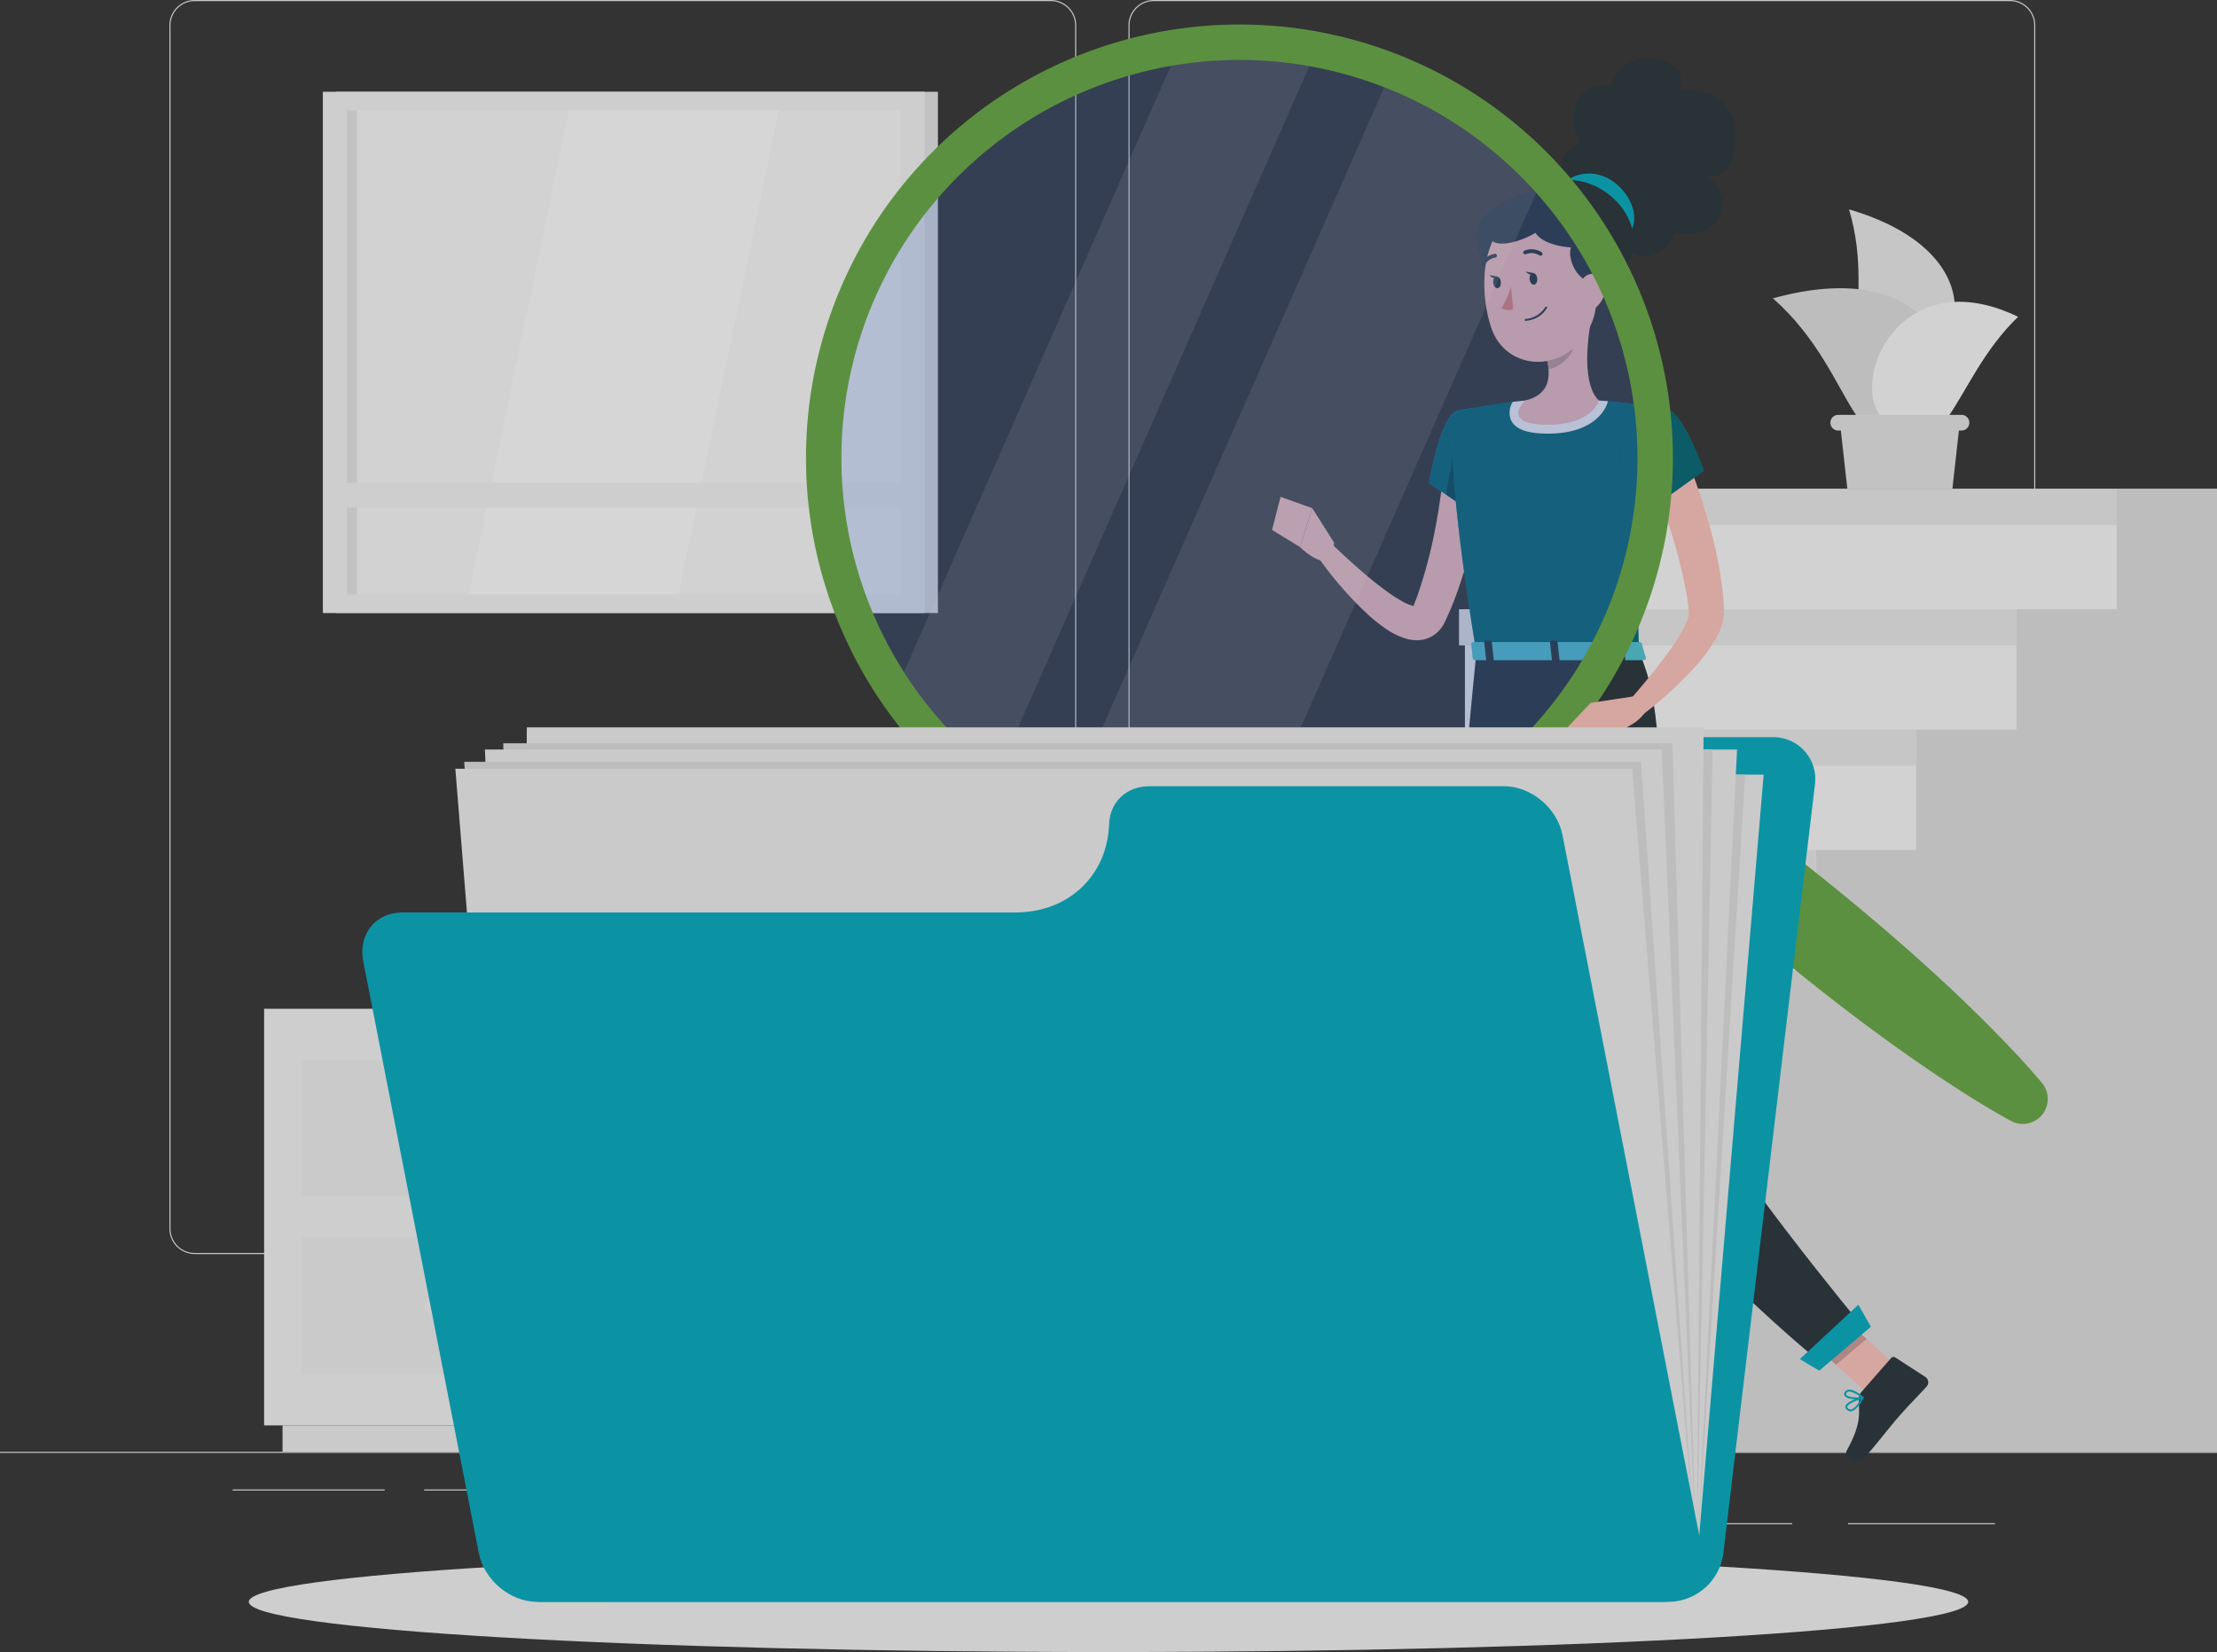 <svg xmlns="http://www.w3.org/2000/svg" xmlns:xlink="http://www.w3.org/1999/xlink" width="543.465" height="405" viewBox="0 0 543.465 405">
  <rect x="0" y="0" width="543.465" height="405" fill="#333333" stroke="none"/>
  <defs>
    <clipPath id="clip-path">
      <rect id="Rectangle_151860" data-name="Rectangle 151860" width="543.465" height="405" fill="none"/>
    </clipPath>
    <clipPath id="clip-path-3">
      <rect id="Rectangle_151846" data-name="Rectangle 151846" width="19.318" height="25.966" fill="none"/>
    </clipPath>
    <clipPath id="clip-path-4">
      <rect id="Rectangle_151847" data-name="Rectangle 151847" width="6.275" height="21.057" fill="none"/>
    </clipPath>
    <clipPath id="clip-path-5">
      <rect id="Rectangle_151848" data-name="Rectangle 151848" width="10.169" height="11.732" fill="none"/>
    </clipPath>
    <clipPath id="clip-path-6">
      <rect id="Rectangle_151849" data-name="Rectangle 151849" width="16.334" height="14.25" fill="none"/>
    </clipPath>
    <clipPath id="clip-path-7">
      <rect id="Rectangle_151850" data-name="Rectangle 151850" width="52.859" height="62.165" fill="none"/>
    </clipPath>
    <clipPath id="clip-path-8">
      <rect id="Rectangle_151851" data-name="Rectangle 151851" width="6.791" height="8.836" fill="none"/>
    </clipPath>
    <clipPath id="clip-path-9">
      <rect id="Rectangle_151852" data-name="Rectangle 151852" width="13.367" height="73.77" fill="none"/>
    </clipPath>
    <clipPath id="clip-path-10">
      <rect id="Rectangle_151853" data-name="Rectangle 151853" width="19.805" height="26.299" fill="none"/>
    </clipPath>
    <clipPath id="clip-path-11">
      <rect id="Rectangle_151854" data-name="Rectangle 151854" width="42.808" height="4.434" fill="none"/>
    </clipPath>
    <clipPath id="clip-path-12">
      <rect id="Rectangle_151855" data-name="Rectangle 151855" width="199.847" height="199.836" fill="none"/>
    </clipPath>
    <clipPath id="clip-path-13">
      <rect id="Rectangle_151856" data-name="Rectangle 151856" width="101.477" height="179.604" fill="none"/>
    </clipPath>
    <clipPath id="clip-path-14">
      <rect id="Rectangle_151857" data-name="Rectangle 151857" width="117.79" height="192.918" fill="none"/>
    </clipPath>
    <clipPath id="clip-path-15">
      <rect id="Rectangle_151858" data-name="Rectangle 151858" width="328.801" height="199.943" fill="none"/>
    </clipPath>
  </defs>
  <g id="Group_172622" data-name="Group 172622" opacity="0.8">
    <g id="Group_172621" data-name="Group 172621" clip-path="url(#clip-path)">
      <rect id="Rectangle_151821" data-name="Rectangle 151821" width="543.465" height="0.272" transform="translate(0 355.911)" fill="#ebebeb"/>
      <rect id="Rectangle_151822" data-name="Rectangle 151822" width="36.001" height="0.272" transform="translate(453.01 373.406)" fill="#ebebeb"/>
      <rect id="Rectangle_151823" data-name="Rectangle 151823" width="76.962" height="0.272" transform="translate(362.362 373.406)" fill="#ebebeb"/>
      <rect id="Rectangle_151824" data-name="Rectangle 151824" width="20.861" height="0.272" transform="translate(299.059 363.313)" fill="#ebebeb"/>
      <rect id="Rectangle_151825" data-name="Rectangle 151825" width="37.271" height="0.272" transform="translate(57.019 365.139)" fill="#ebebeb"/>
      <rect id="Rectangle_151826" data-name="Rectangle 151826" width="67.768" height="0.272" transform="translate(103.967 365.139)" fill="#ebebeb"/>
      <rect id="Rectangle_151827" data-name="Rectangle 151827" width="40.014" height="0.271" transform="translate(204.705 369.729)" fill="#ebebeb"/>
      <g id="Group_172620" data-name="Group 172620">
        <g id="Group_172619" data-name="Group 172619" clip-path="url(#clip-path)">
          <path id="Path_46439" data-name="Path 46439" d="M254.3,307.435H44.411a6.211,6.211,0,0,1-6.2-6.2V6.2a6.212,6.212,0,0,1,6.2-6.2H254.3a6.212,6.212,0,0,1,6.2,6.2V301.231a6.211,6.211,0,0,1-6.2,6.2M44.411.272A5.939,5.939,0,0,0,38.479,6.2V301.231a5.939,5.939,0,0,0,5.932,5.932H254.3a5.939,5.939,0,0,0,5.931-5.932V6.2A5.939,5.939,0,0,0,254.3.272Z" transform="translate(3.321)" fill="#ebebeb"/>
          <path id="Path_46440" data-name="Path 46440" d="M470.593,307.435H260.708a6.21,6.21,0,0,1-6.2-6.2V6.2a6.211,6.211,0,0,1,6.2-6.2H470.593a6.212,6.212,0,0,1,6.2,6.2V301.231a6.211,6.211,0,0,1-6.2,6.2M260.708.272A5.938,5.938,0,0,0,254.777,6.2V301.231a5.938,5.938,0,0,0,5.931,5.932H470.593a5.939,5.939,0,0,0,5.932-5.932V6.2A5.939,5.939,0,0,0,470.593.272Z" transform="translate(22.124)" fill="#ebebeb"/>
          <rect id="Rectangle_151828" data-name="Rectangle 151828" width="147.495" height="127.791" transform="translate(82.425 22.498)" fill="#e6e6e6"/>
          <rect id="Rectangle_151829" data-name="Rectangle 151829" width="147.495" height="127.791" transform="translate(79.148 22.498)" fill="#f5f5f5"/>
          <rect id="Rectangle_151830" data-name="Rectangle 151830" width="135.728" height="118.658" transform="translate(85.032 27.065)" fill="#fafafa"/>
          <path id="Path_46441" data-name="Path 46441" d="M157.136,143.558,181.726,24.9H130.28L105.689,143.558Z" transform="translate(9.188 2.165)" fill="#fff"/>
          <rect id="Rectangle_151831" data-name="Rectangle 151831" width="2.478" height="118.658" transform="translate(85.031 27.065)" fill="#e6e6e6"/>
          <rect id="Rectangle_151832" data-name="Rectangle 151832" width="142.628" height="6.131" transform="translate(81.582 118.315)" fill="#f5f5f5"/>
          <rect id="Rectangle_151833" data-name="Rectangle 151833" width="23.552" height="102.141" transform="translate(223.088 247.298)" fill="#f0f0f0"/>
          <rect id="Rectangle_151834" data-name="Rectangle 151834" width="172.856" height="6.472" transform="translate(69.262 349.439)" fill="#f0f0f0"/>
          <rect id="Rectangle_151835" data-name="Rectangle 151835" width="158.348" height="102.141" transform="translate(64.74 247.298)" fill="#f5f5f5"/>
          <rect id="Rectangle_151836" data-name="Rectangle 151836" width="139.829" height="33.499" transform="translate(73.999 259.869)" fill="#f0f0f0"/>
          <rect id="Rectangle_151837" data-name="Rectangle 151837" width="139.829" height="33.499" transform="translate(73.999 303.367)" fill="#f0f0f0"/>
          <path id="Path_46442" data-name="Path 46442" d="M97.916,256.976h75.372a2.3,2.3,0,0,0,0-4.594H97.916a2.3,2.3,0,0,0,0,4.594" transform="translate(8.312 21.94)" fill="#f5f5f5"/>
          <path id="Path_46443" data-name="Path 46443" d="M97.916,297h75.372a2.3,2.3,0,0,0,0-4.594H97.916a2.3,2.3,0,0,0,0,4.594" transform="translate(8.312 25.418)" fill="#f5f5f5"/>
          <path id="Path_46444" data-name="Path 46444" d="M432.9,85.186c13.413-3.7,18-28.031-15.9-37.964,7.476,24.471-7.49,44.409,15.9,37.964" transform="translate(36.25 4.105)" fill="#ebebeb"/>
          <path id="Path_46445" data-name="Path 46445" d="M437.353,94.2c10.569-11.428.572-37.268-37.512-26.711,21.546,18.853,19.084,46.636,37.512,26.711" transform="translate(34.758 5.651)" fill="#e0e0e0"/>
          <path id="Path_46446" data-name="Path 46446" d="M424.971,96.868c-8.851-8.762,3.826-39.247,33.043-25.119-16.556,15.829-17.612,40.394-33.043,25.119" transform="translate(36.702 5.917)" fill="#fafafa"/>
          <path id="Path_46447" data-name="Path 46447" d="M416.789,111.663h25.748l1.943-17.421H414.846Z" transform="translate(36.063 8.192)" fill="#e6e6e6"/>
          <path id="Path_46448" data-name="Path 46448" d="M414.733,97.414h30.215a1.922,1.922,0,1,0,0-3.844H414.733a1.922,1.922,0,1,0,0,3.844" transform="translate(35.886 8.134)" fill="#e6e6e6"/>
          <path id="Path_46449" data-name="Path 46449" d="M219.274,316.818h0V287.311h24.581V257.8h24.582V228.3h24.581V198.79H317.6V169.284h24.582V139.777h24.581V110.27H526.54V346.325H194.693V316.818Z" transform="translate(16.925 9.586)" fill="#fafafa"/>
          <path id="Path_46450" data-name="Path 46450" d="M343.659,316.818h0V287.311H368.24V257.8h24.582V228.3H417.4V198.79h24.581V169.284h24.582V139.777h24.581V110.27h24.581V346.325H319.078V316.818Z" transform="translate(27.738 9.586)" fill="#e0e0e0"/>
          <rect id="Rectangle_151838" data-name="Rectangle 151838" width="136.646" height="8.852" transform="translate(210.17 326.404)" fill="#ebebeb"/>
          <rect id="Rectangle_151839" data-name="Rectangle 151839" width="136.646" height="8.852" transform="translate(234.751 296.897)" fill="#ebebeb"/>
          <rect id="Rectangle_151840" data-name="Rectangle 151840" width="136.646" height="8.852" transform="translate(259.332 267.39)" fill="#ebebeb"/>
          <rect id="Rectangle_151841" data-name="Rectangle 151841" width="136.646" height="8.852" transform="translate(283.913 237.883)" fill="#ebebeb"/>
          <rect id="Rectangle_151842" data-name="Rectangle 151842" width="136.646" height="8.852" transform="translate(308.495 208.376)" fill="#ebebeb"/>
          <rect id="Rectangle_151843" data-name="Rectangle 151843" width="136.646" height="8.852" transform="translate(333.076 178.87)" fill="#ebebeb"/>
          <rect id="Rectangle_151844" data-name="Rectangle 151844" width="136.646" height="8.852" transform="translate(357.657 149.363)" fill="#ebebeb"/>
          <rect id="Rectangle_151845" data-name="Rectangle 151845" width="136.646" height="8.852" transform="translate(382.239 119.856)" fill="#ebebeb"/>
          <path id="Path_46451" data-name="Path 46451" d="M477.6,362.27c0,6.8-94.353,12.307-210.744,12.307S56.111,369.068,56.111,362.27s94.353-12.307,210.744-12.307S477.6,355.474,477.6,362.27" transform="translate(4.878 30.422)" fill="#f5f5f5"/>
          <path id="Path_46452" data-name="Path 46452" d="M337.943,103.722c-.187,3.258-.568,6.252-.993,9.352-.427,3.075-1,6.126-1.658,9.169a101.993,101.993,0,0,1-5.488,18.014l-.982,2.192-.246.547-.123.274c-.04.088-.073.166-.167.348a8.643,8.643,0,0,1-1.254,1.886,7.317,7.317,0,0,1-2.08,1.643,7.215,7.215,0,0,1-2.483.78,9.376,9.376,0,0,1-3.947-.411,19.242,19.242,0,0,1-5.042-2.6,43.024,43.024,0,0,1-3.863-3.1,89.9,89.9,0,0,1-12.282-14.061l3.608-3.049c2.116,2.009,4.327,4.037,6.534,5.964a86.48,86.48,0,0,0,6.765,5.431,35.217,35.217,0,0,0,3.431,2.222,11.666,11.666,0,0,0,3.066,1.309c.377.078.636.034.516.008a1.183,1.183,0,0,0-.692.307c-.063.057-.065.051-.048-.015l.349-.909.76-1.975a116.514,116.514,0,0,0,4.405-16.691c.571-2.853.976-5.748,1.406-8.632.412-2.863.742-5.852.991-8.6Z" transform="translate(25.847 8.965)" fill="#ffc3bd"/>
          <path id="Path_46453" data-name="Path 46453" d="M329.189,92.723c-4.051,1.031-6.885,17.7-6.885,17.7l11.163,7.592s10.7-16.817,7.587-21.271c-3.246-4.638-5.954-5.527-11.865-4.022" transform="translate(28.018 8.002)" fill="#407bff"/>
          <path id="Path_46454" data-name="Path 46454" d="M329.189,92.723c-4.051,1.031-6.885,17.7-6.885,17.7l11.163,7.592s10.7-16.817,7.587-21.271c-3.246-4.638-5.954-5.527-11.865-4.022" transform="translate(28.018 8.002)" fill="#01abc1"/>
          <g id="Group_172582" data-name="Group 172582" transform="translate(350.322 100.052)" opacity="0.4">
            <g id="Group_172581" data-name="Group 172581">
              <g id="Group_172580" data-name="Group 172580" clip-path="url(#clip-path-3)">
                <path id="Path_46455" data-name="Path 46455" d="M329.189,92.723c-4.051,1.031-6.885,17.7-6.885,17.7l11.163,7.592s10.7-16.817,7.587-21.271c-3.246-4.638-5.954-5.527-11.865-4.022" transform="translate(-322.304 -92.05)"/>
              </g>
            </g>
          </g>
          <g id="Group_172585" data-name="Group 172585" transform="translate(354.46 104.447)" opacity="0.3">
            <g id="Group_172584" data-name="Group 172584">
              <g id="Group_172583" data-name="Group 172583" clip-path="url(#clip-path-4)">
                <path id="Path_46456" data-name="Path 46456" d="M329.223,96.094l-3.112,16.8,6.274,4.254Z" transform="translate(-326.111 -96.094)"/>
              </g>
            </g>
          </g>
          <path id="Path_46457" data-name="Path 46457" d="M301.512,123l-5.31-8.387-3.012,9.53s4.355,4.568,8.293,3.479Z" transform="translate(25.487 9.964)" fill="#ffc3bd"/>
          <path id="Path_46458" data-name="Path 46458" d="M288.967,112.065l-2.089,8.115,6.862,4.189,3.011-9.53Z" transform="translate(24.938 9.742)" fill="#ffc3bd"/>
          <path id="Path_46459" data-name="Path 46459" d="M349.64,352.623h-9.828l-.657-22.76h9.828Z" transform="translate(29.483 28.675)" fill="#ffc3bd"/>
          <path id="Path_46460" data-name="Path 46460" d="M430.564,310.025l-7.491,6.363-17.143-15.3,7.491-6.364Z" transform="translate(35.288 25.62)" fill="#ffc3bd"/>
          <path id="Path_46461" data-name="Path 46461" d="M420.111,314.64l7.265-8.315a.778.778,0,0,1,1.022-.15l7.406,4.8a1.579,1.579,0,0,1,.279,2.337c-2.583,2.855-3.973,4.1-7.168,7.761-1.965,2.249-4.6,5.74-7.317,8.847-2.654,3.039-5.931.589-5.079-.948,3.821-6.89,2.9-9.31,2.966-12.7a2.565,2.565,0,0,1,.626-1.635" transform="translate(36.196 26.605)" fill="#263238"/>
          <path id="Path_46462" data-name="Path 46462" d="M340.725,349.756h11.042a.778.778,0,0,1,.784.672l1.259,8.736a1.579,1.579,0,0,1-1.576,1.748c-3.85-.066-5.7-.292-10.561-.292-2.987,0-9.166.311-13.292.311-4.035,0-4.344-4.079-2.627-4.449,7.7-1.656,10.733-3.941,13.329-6.12a2.561,2.561,0,0,1,1.642-.6" transform="translate(28.232 30.404)" fill="#263238"/>
          <g id="Group_172588" data-name="Group 172588" transform="translate(368.64 358.544)" opacity="0.2">
            <g id="Group_172587" data-name="Group 172587">
              <g id="Group_172586" data-name="Group 172586" clip-path="url(#clip-path-5)">
                <path id="Path_46463" data-name="Path 46463" d="M339.157,329.868l.337,11.732h9.832l-.337-11.732Z" transform="translate(-339.157 -329.868)"/>
              </g>
            </g>
          </g>
          <g id="Group_172591" data-name="Group 172591" transform="translate(441.221 320.346)" opacity="0.2">
            <g id="Group_172590" data-name="Group 172590">
              <g id="Group_172589" data-name="Group 172589" clip-path="url(#clip-path-6)">
                <path id="Path_46464" data-name="Path 46464" d="M413.426,294.726l-7.494,6.366,8.841,7.883,7.493-6.366Z" transform="translate(-405.933 -294.726)"/>
              </g>
            </g>
          </g>
          <path id="Path_46465" data-name="Path 46465" d="M328.732,92.9s-4.683,1.649,4.7,59.319h39.917c-.67-16.245-.689-26.263,7.076-59.6a117.827,117.827,0,0,0-16.951-2.234,126.909,126.909,0,0,0-18.126,0c-7.786.71-16.614,2.517-16.614,2.517" transform="translate(28.475 7.828)" fill="#01abc1"/>
          <g id="Group_172594" data-name="Group 172594" transform="translate(356.038 97.879)" opacity="0.4">
            <g id="Group_172593" data-name="Group 172593">
              <g id="Group_172592" data-name="Group 172592" clip-path="url(#clip-path-7)">
                <path id="Path_46466" data-name="Path 46466" d="M328.732,92.9s-4.683,1.649,4.7,59.319h39.917c-.67-16.245-.689-26.263,7.076-59.6a117.827,117.827,0,0,0-16.951-2.234,126.909,126.909,0,0,0-18.126,0c-7.786.71-16.614,2.517-16.614,2.517" transform="translate(-327.563 -90.051)"/>
              </g>
            </g>
          </g>
          <path id="Path_46467" data-name="Path 46467" d="M362.353,90.373a127.547,127.547,0,0,0-18.13.011c-.978.087-1.978.2-2.967.315a4.831,4.831,0,0,0-.543,4.239c1.272,3.163,5.859,3.533,9.206,3.533,12.358,0,14.445-7.217,14.532-7.522l.12-.435c-.739-.054-1.478-.109-2.217-.141" transform="translate(29.594 7.828)" fill="#fff"/>
          <path id="Path_46468" data-name="Path 46468" d="M360.383,71.575c-1.143,5.832-2.285,16.518,1.8,20.409,0,0-1.595,5.916-12.43,5.916-11.916,0-5.7-5.915-5.7-5.915,6.5-1.553,6.336-6.378,5.2-10.91Z" transform="translate(29.767 6.222)" fill="#ffc3bd"/>
          <g id="Group_172597" data-name="Group 172597" transform="translate(379.028 81.674)" opacity="0.2">
            <g id="Group_172596" data-name="Group 172596">
              <g id="Group_172595" data-name="Group 172595" clip-path="url(#clip-path-8)">
                <path id="Path_46469" data-name="Path 46469" d="M355.3,75.142l-6.586,5.618a18.634,18.634,0,0,1,.559,3.218c2.485-.36,5.9-3.087,6.162-5.688a8.724,8.724,0,0,0-.135-3.149" transform="translate(-348.714 -75.142)"/>
              </g>
            </g>
          </g>
          <path id="Path_46470" data-name="Path 46470" d="M352.772,44.924c-1.012-3.416-1.884-8.815,4.223-11.2-2.376-2.912-2.958-8.391-.038-11.646s7.389-2.051,7.389-2.051,1.3-7.945,10.965-6.555,5.359,7.788,5.359,7.788,13.187-2.612,14.067,9.811-6.69,10.89-6.69,10.89,5.883,4.93,2.626,10.355-10.8,3.555-10.8,3.555-3.542,9.583-11.888,4.13-15.217-15.077-15.217-15.077" transform="translate(30.604 1.157)" fill="#263238"/>
          <path id="Path_46471" data-name="Path 46471" d="M334.847,49.541c-3.268,4.21-1.825,8.988,1.057,10.829,7.012,4.478,17.151-14.294,14.515-16.545s-12.3,1.506-15.571,5.716" transform="translate(28.946 3.751)" fill="#263238"/>
          <path id="Path_46472" data-name="Path 46472" d="M362.69,39.868c-4.612-1.859-9.28.083-10.741,2.891-3.556,6.835,12.586,19.153,17.26,10.605,2.776-5.075-1.766-11.58-6.519-13.5" transform="translate(30.551 3.402)" fill="#01abc1"/>
          <path id="Path_46473" data-name="Path 46473" d="M362.17,60.062c.334,9.749.684,13.868-3.735,19.311-6.645,8.189-18.693,6.466-21.932-2.986-2.916-8.508-2.973-23.021,6.144-27.787A13.3,13.3,0,0,1,362.17,60.062" transform="translate(29.101 4.088)" fill="#ffc3bd"/>
          <path id="Path_46474" data-name="Path 46474" d="M360.631,65.767c-4.315-1.615-5.44-6.7-4.73-8.648-2.156-.091-6.931-.867-8.718-3.567-3.39,2.131-10.553,4.34-11.333.734s10.042-12.929,18.213-13.643c9.713-.848,19.307,8.706,16.829,17.84s-10.26,7.285-10.26,7.285" transform="translate(29.192 3.528)" fill="#263238"/>
          <path id="Path_46475" data-name="Path 46475" d="M333.531,147.244s-7.752,75.71-7.109,105.682C327.093,284.1,338.516,355.2,338.516,355.2h13.29s-2.1-69.28-.928-99.9c1.28-33.377,11.883-108.062,11.883-108.062Z" transform="translate(28.373 12.8)" fill="#263238"/>
          <path id="Path_46476" data-name="Path 46476" d="M352.172,339.457H336.579l-1.145-4.974,17.463-.609Z" transform="translate(29.159 29.024)" fill="#407bff"/>
          <g id="Group_172600" data-name="Group 172600" transform="translate(374.365 174.199)" opacity="0.2">
            <g id="Group_172599" data-name="Group 172599">
              <g id="Group_172598" data-name="Group 172598" clip-path="url(#clip-path-9)">
                <path id="Path_46477" data-name="Path 46477" d="M349.18,164.95c-9.8,19.722-1.968,55.7,1.5,69.087,1.778-20.1,4.775-44.678,7.112-62.725-1.486-10.211-4.089-15.456-8.611-6.363" transform="translate(-344.424 -160.267)"/>
              </g>
            </g>
          </g>
          <path id="Path_46478" data-name="Path 46478" d="M342.658,147.244s9.042,78.71,15.87,103.98c8.107,30,58.466,70.377,58.466,70.377l10.215-8.677s-36.5-43.86-42.7-59.665c-13.229-33.732-1.905-84-12.478-106.015Z" transform="translate(29.787 12.8)" fill="#263238"/>
          <path id="Path_46479" data-name="Path 46479" d="M423.339,299.677l-12.673,10.764-4.734-2.837,14.336-13.334Z" transform="translate(35.288 25.581)" fill="#01abc1"/>
          <path id="Path_46480" data-name="Path 46480" d="M346.843,62.916c.075.789-.282,1.47-.8,1.518s-1-.55-1.073-1.339.282-1.47.8-1.518.995.55,1.072,1.339" transform="translate(29.988 5.353)" fill="#263238"/>
          <path id="Path_46481" data-name="Path 46481" d="M338.636,63.7c.076.789-.282,1.47-.8,1.518s-1-.55-1.072-1.339.282-1.47.8-1.518.995.55,1.071,1.339" transform="translate(29.274 5.421)" fill="#263238"/>
          <path id="Path_46482" data-name="Path 46482" d="M337.87,62.413l-1.948-.364s1.114,1.387,1.948.364" transform="translate(29.202 5.394)" fill="#263238"/>
          <path id="Path_46483" data-name="Path 46483" d="M340.961,64.635a21.161,21.161,0,0,1-2.33,5.306,3.408,3.408,0,0,0,2.864.258Z" transform="translate(29.437 5.619)" fill="#ed847e"/>
          <path id="Path_46484" data-name="Path 46484" d="M345.427,72.41a7.606,7.606,0,0,1-1.313.241.233.233,0,0,1-.043-.464,6.271,6.271,0,0,0,4.862-2.931.233.233,0,0,1,.413.215,6.5,6.5,0,0,1-3.918,2.939" transform="translate(29.892 6.01)" fill="#263238"/>
          <path id="Path_46485" data-name="Path 46485" d="M362.644,65.565A7.133,7.133,0,0,1,359.95,70.3c-1.985,1.52-3.9-.033-4.126-2.39-.2-2.123.589-5.471,2.954-6.065a3.2,3.2,0,0,1,3.865,3.723" transform="translate(30.929 5.367)" fill="#ffc3bd"/>
          <path id="Path_46486" data-name="Path 46486" d="M347.921,57.789a.47.47,0,0,1-.364-.049,3.705,3.705,0,0,0-3.347-.329.466.466,0,0,1-.408-.838,4.619,4.619,0,0,1,4.234.368.465.465,0,0,1-.115.848" transform="translate(29.864 4.888)" fill="#263238"/>
          <path id="Path_46487" data-name="Path 46487" d="M334.518,60.41a.465.465,0,0,1-.535-.668,4.618,4.618,0,0,1,3.446-2.487.466.466,0,0,1,.082.928,3.681,3.681,0,0,0-2.706,2,.465.465,0,0,1-.286.228" transform="translate(29.028 4.977)" fill="#263238"/>
          <path id="Path_46488" data-name="Path 46488" d="M381.031,102.162a156.127,156.127,0,0,1,5.723,16.588,103.386,103.386,0,0,1,3.606,17.433c.186,1.5.238,3.071.312,4.621l.007.146v.242l-.014.5c-.023.315-.051.636-.1.921a11.77,11.77,0,0,1-.366,1.612,16.1,16.1,0,0,1-1.071,2.616,38.187,38.187,0,0,1-5.507,7.707,93.547,93.547,0,0,1-13.011,11.874l-3.185-3.488c3.623-4.223,7.28-8.565,10.37-13a35.878,35.878,0,0,0,3.809-6.566,9.424,9.424,0,0,0,.429-1.378,2.614,2.614,0,0,0,.061-.478.9.9,0,0,0,0-.142c0-.017-.01-.021-.011-.032l-.016-.146c-.141-1.288-.243-2.563-.485-3.88a119.806,119.806,0,0,0-3.9-15.862c-1.665-5.256-3.522-10.6-5.477-15.68Z" transform="translate(31.94 8.881)" fill="#ffc3bd"/>
          <path id="Path_46489" data-name="Path 46489" d="M377.074,92.425c4,1.216,8.8,14.987,8.8,14.987L370.361,118.5s-5.659-11.5-3.978-16.665c1.75-5.384,6.127-10.8,10.691-9.415" transform="translate(31.823 8.015)" fill="#01abc1"/>
          <g id="Group_172603" data-name="Group 172603" transform="translate(397.894 100.22)" opacity="0.4">
            <g id="Group_172602" data-name="Group 172602">
              <g id="Group_172601" data-name="Group 172601" clip-path="url(#clip-path-10)">
                <path id="Path_46490" data-name="Path 46490" d="M377.074,92.425c4,1.216,8.8,14.987,8.8,14.987L370.361,118.5s-5.659-11.5-3.978-16.665c1.75-5.384,6.127-10.8,10.691-9.415" transform="translate(-366.071 -92.205)"/>
              </g>
            </g>
          </g>
          <path id="Path_46491" data-name="Path 46491" d="M417.444,318.607a1.359,1.359,0,0,1-1.039-.531.794.794,0,0,1-.188-.779c.363-1.2,3.778-2.181,4.166-2.289a.232.232,0,0,1,.267.333c-.61,1.156-1.82,3.117-3.06,3.26a1.327,1.327,0,0,1-.147.008m2.523-2.99c-1.354.432-3.113,1.183-3.3,1.814a.33.33,0,0,0,.095.34.88.88,0,0,0,.78.365c.67-.076,1.56-1.006,2.428-2.52" transform="translate(36.179 27.383)" fill="#01abc1"/>
          <path id="Path_46492" data-name="Path 46492" d="M418.911,315.793c-1.133,0-2.406-.228-2.843-.8a.813.813,0,0,1,.026-1.017,1.212,1.212,0,0,1,.883-.537c1.41-.18,3.555,1.67,3.647,1.749a.232.232,0,0,1-.077.395,5.443,5.443,0,0,1-1.635.207m-1.726-1.9a1.1,1.1,0,0,0-.149.01.754.754,0,0,0-.557.337c-.168.248-.111.383-.043.472.421.546,2.353.754,3.529.542a5.865,5.865,0,0,0-2.78-1.361" transform="translate(36.155 27.247)" fill="#01abc1"/>
          <path id="Path_46493" data-name="Path 46493" d="M336.279,351.535a3.684,3.684,0,0,1-2.383-.605,1.287,1.287,0,0,1-.421-1.133.747.747,0,0,1,.395-.62c1.2-.661,5.122,1.341,5.564,1.572a.231.231,0,0,1,.124.239.235.235,0,0,1-.186.2,16.792,16.792,0,0,1-3.093.351m-1.751-2.034a.919.919,0,0,0-.435.085.288.288,0,0,0-.154.252.837.837,0,0,0,.268.746c.6.536,2.215.63,4.392.267a12.664,12.664,0,0,0-4.072-1.35" transform="translate(28.988 30.343)" fill="#407bff"/>
          <path id="Path_46494" data-name="Path 46494" d="M339.131,351.373a.226.226,0,0,1-.1-.021c-1.172-.529-3.489-2.649-3.308-3.762.043-.264.229-.591.875-.656a1.7,1.7,0,0,1,1.289.4c1.235,1.029,1.462,3.675,1.471,3.787a.232.232,0,0,1-.232.251m-2.341-3.984a1.213,1.213,0,0,0-.14.008c-.425.042-.453.213-.462.268-.11.668,1.464,2.336,2.658,3.059a5.392,5.392,0,0,0-1.252-3.031,1.219,1.219,0,0,0-.8-.3" transform="translate(29.184 30.158)" fill="#407bff"/>
          <path id="Path_46495" data-name="Path 46495" d="M373.573,145.113l1.021,3.573c.14.277-.188.56-.65.56H332.861c-.36,0-.658-.176-.68-.4l-.36-3.573c-.025-.248.287-.458.68-.458h40.422a.726.726,0,0,1,.65.3" transform="translate(28.845 12.589)" fill="#01abc1"/>
          <g id="Group_172606" data-name="Group 172606" transform="translate(360.664 157.402)" opacity="0.3">
            <g id="Group_172605" data-name="Group 172605">
              <g id="Group_172604" data-name="Group 172604" clip-path="url(#clip-path-11)">
                <path id="Path_46496" data-name="Path 46496" d="M373.573,145.113l1.021,3.573c.14.277-.188.56-.65.56H332.861c-.36,0-.658-.176-.68-.4l-.36-3.573c-.025-.248.287-.458.68-.458h40.422a.726.726,0,0,1,.65.3" transform="translate(-331.819 -144.813)" fill="#fff"/>
              </g>
            </g>
          </g>
          <path id="Path_46497" data-name="Path 46497" d="M365.313,149.659H366.4c.215,0,.379-.111.365-.247l-.508-4.642c-.015-.136-.2-.247-.42-.247h-1.083c-.215,0-.379.111-.365.247l.509,4.642c.014.136.2.247.418.247" transform="translate(31.676 12.563)" fill="#263238"/>
          <path id="Path_46498" data-name="Path 46498" d="M335.651,149.659h1.083c.215,0,.379-.111.365-.247l-.508-4.642c-.015-.136-.2-.247-.42-.247h-1.083c-.215,0-.379.111-.365.247l.509,4.642c.014.136.2.247.418.247" transform="translate(29.098 12.563)" fill="#263238"/>
          <path id="Path_46499" data-name="Path 46499" d="M350.482,149.659h1.083c.215,0,.38-.111.365-.247l-.508-4.642c-.015-.136-.2-.247-.42-.247H349.92c-.215,0-.379.111-.365.247l.509,4.642c.014.136.2.247.418.247" transform="translate(30.387 12.563)" fill="#263238"/>
          <path id="Path_46500" data-name="Path 46500" d="M346.077,61.626l-1.948-.365s1.114,1.388,1.948.365" transform="translate(29.915 5.325)" fill="#263238"/>
          <g id="Group_172609" data-name="Group 172609" transform="translate(203.909 12.341)" opacity="0.2">
            <g id="Group_172608" data-name="Group 172608">
              <g id="Group_172607" data-name="Group 172607" clip-path="url(#clip-path-12)">
                <path id="Path_46501" data-name="Path 46501" d="M323.7,204.38A99.89,99.89,0,1,1,380.638,75.085,99.891,99.891,0,0,1,323.7,204.38" transform="translate(-187.601 -11.354)" fill="#407bff"/>
              </g>
            </g>
          </g>
          <g id="Group_172612" data-name="Group 172612" transform="translate(220.457 12.349)" opacity="0.1">
            <g id="Group_172611" data-name="Group 172611">
              <g id="Group_172610" data-name="Group 172610" clip-path="url(#clip-path-13)">
                <path id="Path_46502" data-name="Path 46502" d="M304.3,13.027,225.96,190.966c-1.212-.914-2.4-1.86-3.573-2.824a98.536,98.536,0,0,1-19.559-21.828l0-.01L270.49,12.615a99.11,99.11,0,0,1,33.812.412" transform="translate(-202.825 -11.361)" fill="#fff"/>
              </g>
            </g>
          </g>
          <g id="Group_172615" data-name="Group 172615" transform="translate(259.839 19.256)" opacity="0.1">
            <g id="Group_172614" data-name="Group 172614">
              <g id="Group_172613" data-name="Group 172613" clip-path="url(#clip-path-14)">
                <path id="Path_46503" data-name="Path 46503" d="M356.848,43.35,283.188,210.634a99.788,99.788,0,0,1-44.13-10.237l80.43-182.68a99.924,99.924,0,0,1,37.36,25.633" transform="translate(-239.058 -17.716)" fill="#fff"/>
              </g>
            </g>
          </g>
          <path id="Path_46504" data-name="Path 46504" d="M205.805,44.482a106.255,106.255,0,1,1,14.929,149.53,106.258,106.258,0,0,1-14.929-149.53M363.542,173.567a97.568,97.568,0,1,0-137.308,13.724,97.568,97.568,0,0,0,137.308-13.724" transform="translate(15.802 0.48)" fill="#65a743"/>
          <path id="Path_46505" data-name="Path 46505" d="M358.39,159.857c10.466,6.25,20.422,13.122,30.206,20.206s19.316,14.475,28.7,22.044,18.582,15.37,27.462,23.557q6.675,6.124,13.073,12.584c4.259,4.316,8.453,8.71,12.394,13.413a6.121,6.121,0,0,1-7.617,9.307c-5.389-2.934-10.526-6.176-15.6-9.5q-7.591-5-14.921-10.325c-9.782-7.086-19.251-14.555-28.524-22.26s-18.4-15.589-27.286-23.774S358.7,178.523,350.5,169.5a6.3,6.3,0,0,1,7.891-9.642" transform="translate(30.327 13.819)" fill="#65a743"/>
          <path id="Path_46506" data-name="Path 46506" d="M369.227,157.065l-10.5,1.6,7.517,6.587s5.932-2.153,6.517-6.2Z" transform="translate(31.184 13.654)" fill="#ffc3bd"/>
          <path id="Path_46507" data-name="Path 46507" d="M353.514,164.546l6.592,5.174,8.054-5.257-8.978-5.929Z" transform="translate(30.731 13.781)" fill="#ffc3bd"/>
          <path id="Path_46508" data-name="Path 46508" d="M324.816,175.321h0a13.8,13.8,0,0,1,12.727-9.051H424.55a10.271,10.271,0,0,1,10.563,11.666l-22.47,188.637A13.677,13.677,0,0,1,399.3,378.239H123.2a10.271,10.271,0,0,1-10.564-11.666l18.875-158.448a13.678,13.678,0,0,1,13.343-11.666H295.091a32.24,32.24,0,0,0,29.724-21.138" transform="translate(9.784 14.454)" fill="#01abc1"/>
          <path id="Path_46509" data-name="Path 46509" d="M117.235,368.82H405.709l16.438-194.105H133.673Z" transform="translate(10.191 15.188)" fill="#f0f0f0"/>
          <path id="Path_46510" data-name="Path 46510" d="M117.235,368.82H405.709L417.6,174.715H133.673Z" transform="translate(10.191 15.188)" fill="#e0e0e0"/>
          <path id="Path_46511" data-name="Path 46511" d="M117.235,369.312H405.709l9.916-200.265H127.151Z" transform="translate(10.191 14.695)" fill="#f0f0f0"/>
          <path id="Path_46512" data-name="Path 46512" d="M117.235,369.312H405.709l3.924-200.265H127.151Z" transform="translate(10.191 14.695)" fill="#e0e0e0"/>
          <path id="Path_46513" data-name="Path 46513" d="M117.235,369.747H405.709l1.718-205.7H118.954Z" transform="translate(10.191 14.261)" fill="#f0f0f0"/>
          <path id="Path_46514" data-name="Path 46514" d="M117.56,369.435H406.034l-5.919-201.8H113.5Z" transform="translate(9.866 14.572)" fill="#e0e0e0"/>
          <path id="Path_46515" data-name="Path 46515" d="M117.92,369.312H406.393l-8.562-200.265H109.358Z" transform="translate(9.507 14.695)" fill="#f0f0f0"/>
          <path id="Path_46516" data-name="Path 46516" d="M118.326,369.071H406.8L393.165,171.826H104.691Z" transform="translate(9.101 14.937)" fill="#e0e0e0"/>
          <path id="Path_46517" data-name="Path 46517" d="M118.5,368.936H406.973L391.165,173.381H102.691Z" transform="translate(8.927 15.072)" fill="#f0f0f0"/>
          <path id="Path_46518" data-name="Path 46518" d="M264.781,186.608h0c.189-5.427,4.269-9.274,9.838-9.274h87.008c6.6,0,13,5.352,14.287,11.953l34.373,176.036c1.289,6.6-3.017,11.954-9.618,11.954H124.563c-6.6,0-13-5.352-14.287-11.954l-28.334-145.1c-1.289-6.6,3.018-11.953,9.619-11.953H241.8c13.007,0,22.536-8.982,22.978-21.658" transform="translate(7.103 15.416)" fill="#01abc1"/>
        </g>
      </g>
    </g>
  </g>
</svg>
